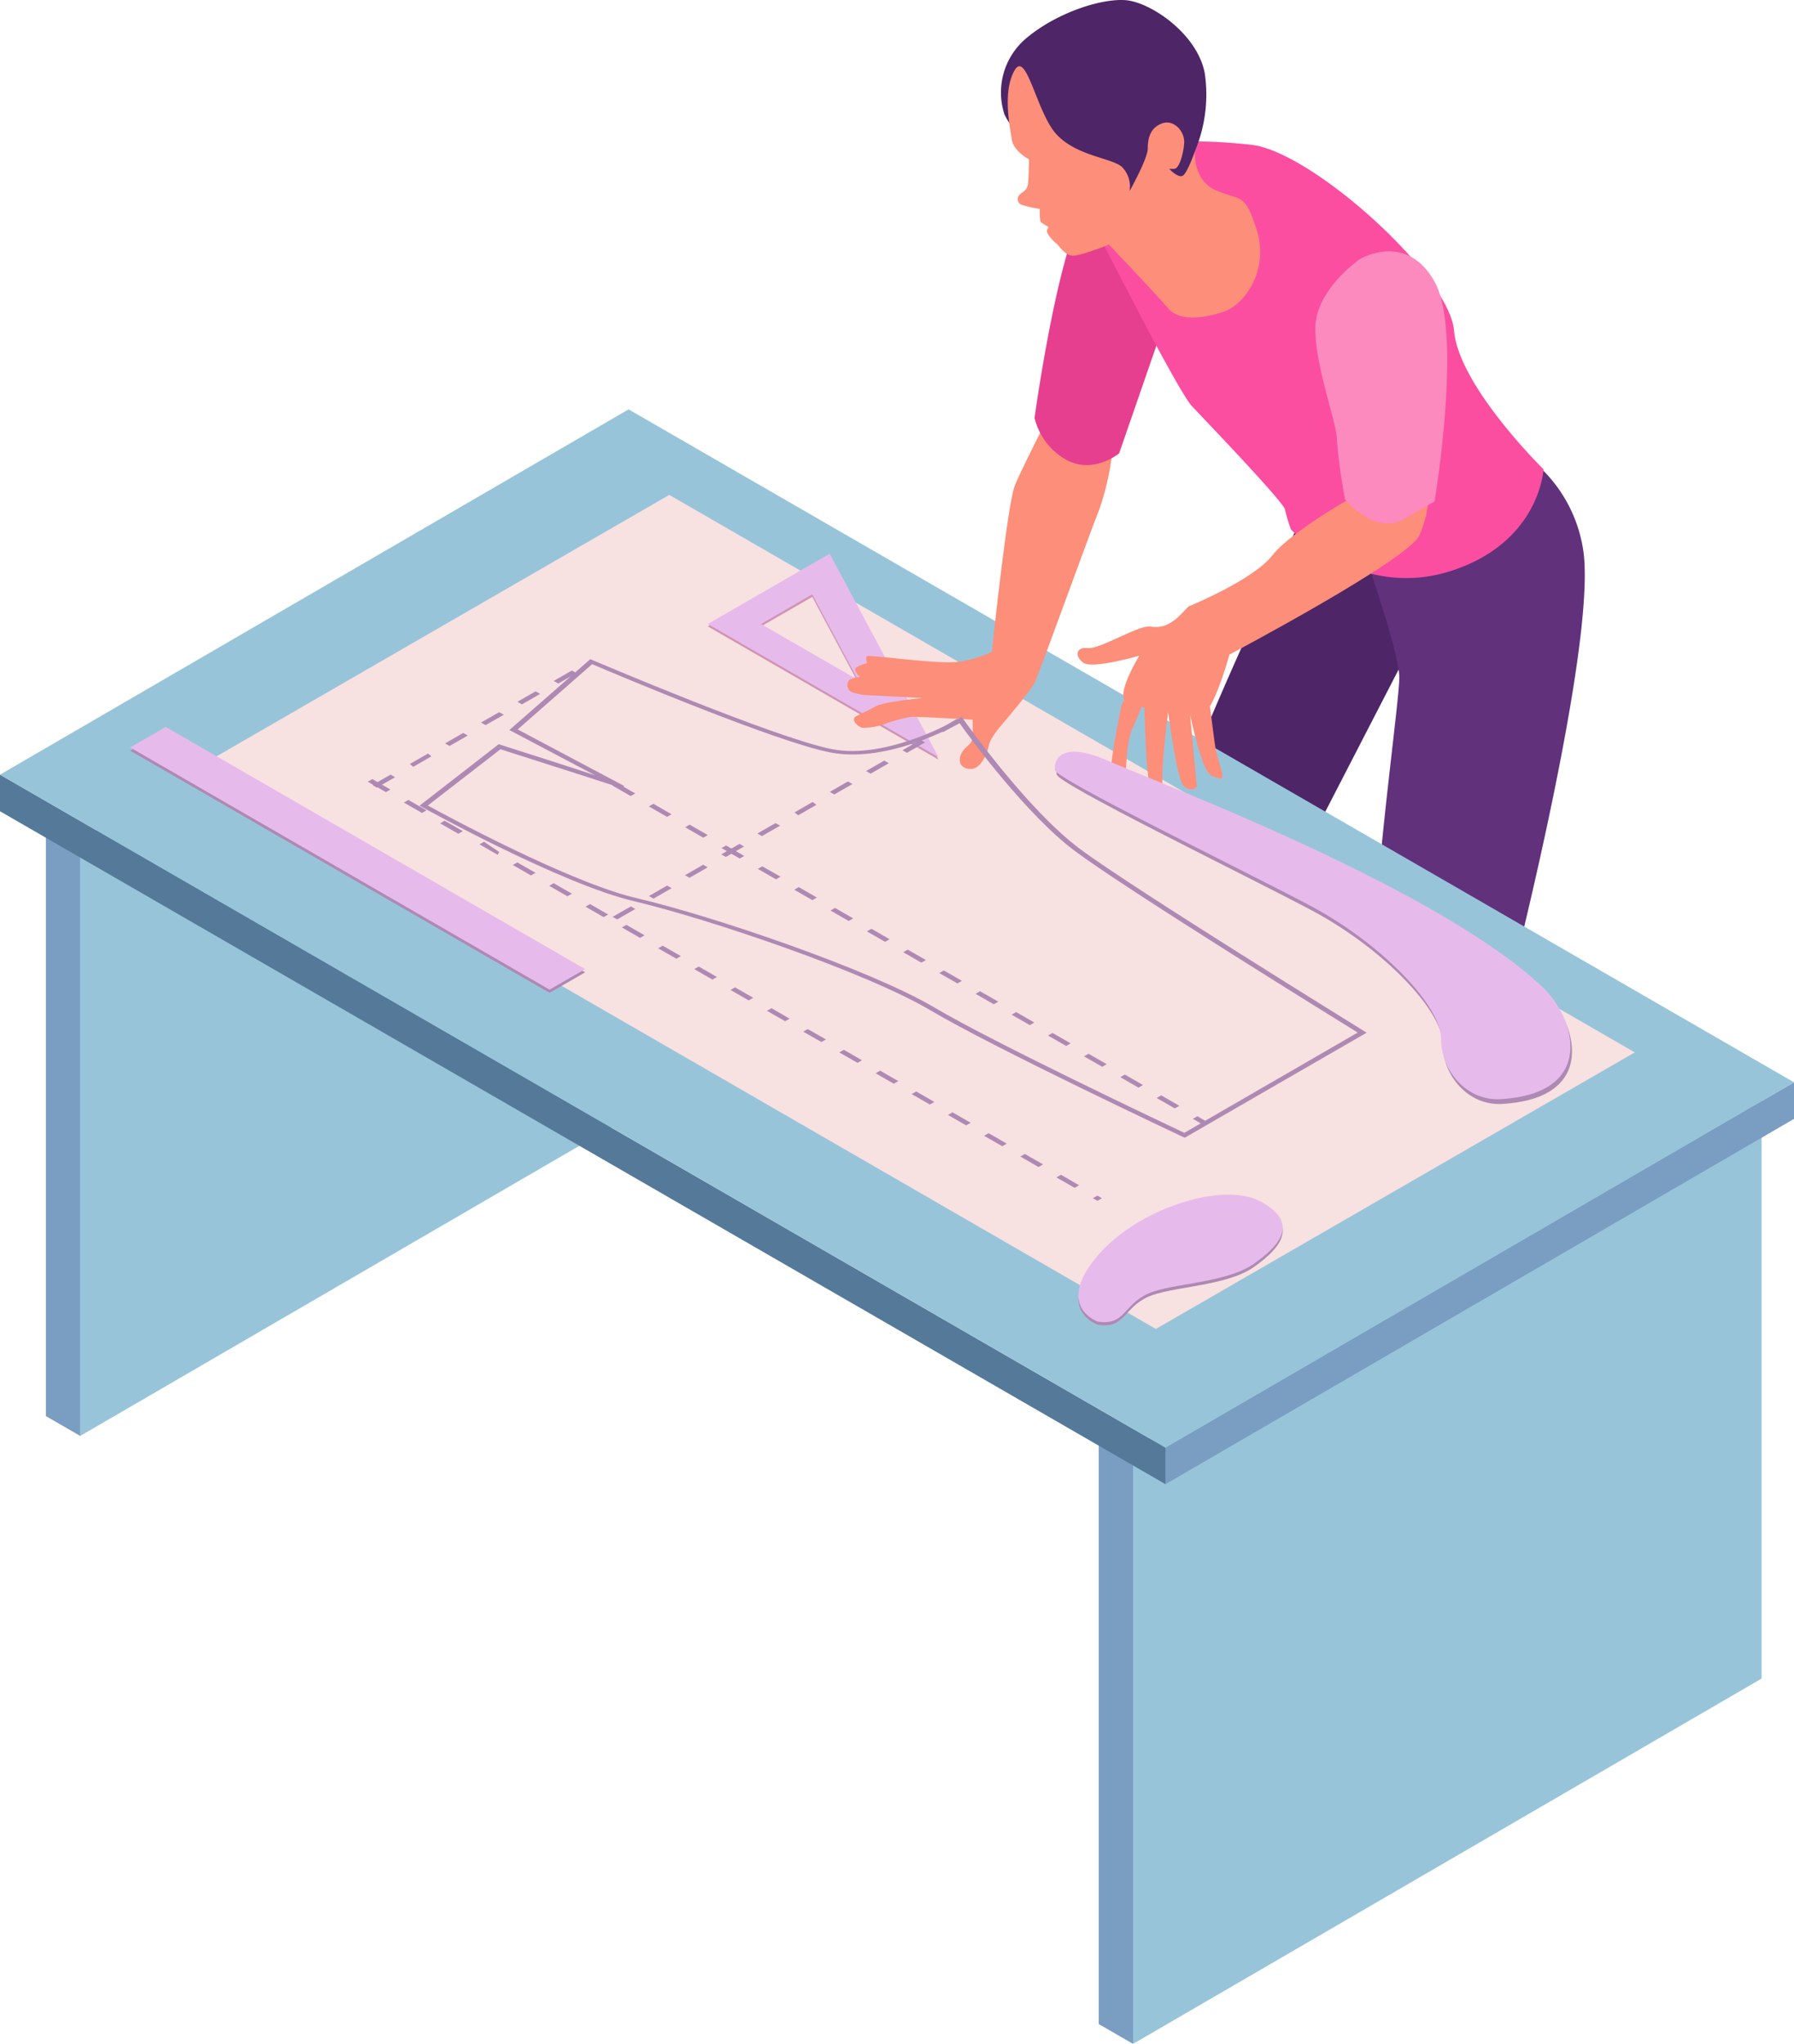 <svg xmlns="http://www.w3.org/2000/svg" width="292.15" height="332.797" viewBox="0 0 292.15 332.797">
  <g id="pattern-01" transform="translate(-3.82 -9.876)">
    <path id="Trazado_108718" data-name="Trazado 108718" d="M220.387,201.334s-8.58,10.849-11.293,12.19-7.673,2.712-8.58,7.229-.562,5.641,2.712,5.868,11.293-1.124,14.567-5.641,4.182-6.1,7.456-6.549,9.7-1.7,8.462-7.791-8.127-10.05-8.127-10.05Z" transform="translate(-2.697 -2.565)" fill="#a3c8d8"/>
    <path id="Trazado_108719" data-name="Trazado 108719" d="M203.927,228.008h-.848a4.843,4.843,0,0,1-3.708-1.5c-.986-1.272-.838-3.1-.256-6.026.888-4.458,5.089-6.3,7.89-7.525.523-.227.986-.444,1.46-.661,1.775-.888,7.584-7.722,10.849-11.835l6.085-5.592.878.5c.3.178,7.436,4.34,8.8,10.977a6.786,6.786,0,0,1-.986,5.454c-1.972,2.762-5.918,3.59-8.679,3.945-2.367.325-3.038,1.164-5.829,5.04l-.69.986C215.574,226.342,208.01,228.008,203.927,228.008Zm17.427-25.751c-1.617,2.032-8.876,11.086-11.687,12.476-.473.237-.986.473-1.578.73-2.653,1.164-5.651,2.476-6.273,5.533-.158.819-.651,3.284-.247,3.807.069.1.385.325,1.706.424,3.284.237,10.592-1.272,13.354-5.079l.69-.986c2.791-3.886,4.073-5.651,7.683-6.154,1.322-.178,5.316-.73,6.805-2.84a4.034,4.034,0,0,0,.5-3.3c-.858-4.211-4.862-7.377-6.628-8.59Z" transform="translate(-2.677 -2.542)" fill="#fb4ea1"/>
    <path id="Trazado_108720" data-name="Trazado 108720" d="M220.387,199.495s-8.58,10.849-11.293,12.2-7.673,2.712-8.58,7.229-.562,5.641,2.712,5.918,11.293-1.124,14.567-5.641,4.182-6.1,7.456-6.549,9.7-1.7,8.462-7.791-8.127-10.05-8.127-10.05Z" transform="translate(-2.697 -2.541)" fill="#557999"/>
    <path id="Trazado_108721" data-name="Trazado 108721" d="M203.927,226.178h-.848a4.872,4.872,0,0,1-3.708-1.5c-.986-1.272-.838-3.107-.256-6.026.888-4.468,5.089-6.3,7.89-7.525.523-.227.986-.444,1.46-.661,1.775-.888,7.584-7.722,10.849-11.835l6.085-5.582.878.5c.3.178,7.436,4.34,8.8,10.977a6.786,6.786,0,0,1-.986,5.454c-1.972,2.762-5.918,3.59-8.679,3.945-2.367.325-3.038,1.164-5.829,5.04l-.69.986C215.574,224.561,208.01,226.178,203.927,226.178Zm17.427-25.761c-1.617,2.042-8.876,11.086-11.687,12.486-.473.237-.986.473-1.588.73-2.643,1.164-5.641,2.476-6.263,5.533-.158.809-.651,3.284-.247,3.807.069.1.385.325,1.706.414,3.284.237,10.592-1.262,13.354-5.069l.681-.986c2.8-3.886,4.083-5.651,7.693-6.154,1.322-.178,5.316-.73,6.805-2.84a4.034,4.034,0,0,0,.5-3.3c-.858-4.211-4.862-7.377-6.628-8.59Z" transform="translate(-2.677 -2.517)" fill="#fb4ea1"/>
    <path id="Trazado_108722" data-name="Trazado 108722" d="M218.945,94.22s-28.01,57.824-25.3,65.093,23.946,34.776,23.493,39.293,7.673,3.62,10.385,1.8,1.361-8.127,1.361-8.127-4.517-21.234-7.683-26.2a79.4,79.4,0,0,0-6.322-8.59l22.132-42.912,1.8-19.419Z" transform="translate(-2.606 -1.159)" fill="#4e2567"/>
    <path id="Trazado_108723" data-name="Trazado 108723" d="M243.337,220.715s-.789,10.158-2.712,14-8.58,10.277-5.2,14.794,11.52.454,14.459-3.945,2.959-10.168,4.931-13.216-1.243-9.143-1.8-12.762S243.337,220.715,243.337,220.715Z" transform="translate(-3.169 -2.863)" fill="#98c4da"/>
    <path id="Trazado_108724" data-name="Trazado 108724" d="M239.619,252.838a6.361,6.361,0,0,1-5.316-2.525c-3.126-4.172.444-9.32,3.048-13.078a31.491,31.491,0,0,0,2.022-3.156c1.47-2.959,2.357-10.74,2.574-13.492l.059-.769.671-.355c1.7-.878,7.446-3.639,10.2-2.239a2.8,2.8,0,0,1,1.519,2.13,28.6,28.6,0,0,0,.986,3.659c1.1,3.472,2.357,7.407.582,10.08a18.068,18.068,0,0,0-1.785,5.03A26.285,26.285,0,0,1,251,246.3c-2.081,3.126-6.825,6.421-11.164,6.539Zm5.01-31.255c-.237,2.505-1.075,10.3-2.791,13.729a31.562,31.562,0,0,1-2.219,3.5c-2.85,4.113-4.931,7.456-3.1,9.863a3.669,3.669,0,0,0,3.255,1.42c2.959-.079,7.081-2.515,8.945-5.306a23.848,23.848,0,0,0,2.8-7.338,19.547,19.547,0,0,1,2.16-5.918c1.045-1.558,0-4.931-.917-7.7a29.715,29.715,0,0,1-1.1-4.073c-.562-.523-3.728.2-7.032,1.825Z" transform="translate(-3.15 -2.844)" fill="#fb4ea1"/>
    <path id="Trazado_108725" data-name="Trazado 108725" d="M243.337,218.876s-.789,10.168-2.712,14-8.58,10.277-5.2,14.794,11.52.454,14.459-3.945,2.959-10.158,4.931-13.206-1.243-9.152-1.8-12.762S243.337,218.876,243.337,218.876Z" transform="translate(-3.169 -2.838)" fill="#557999"/>
    <path id="Trazado_108726" data-name="Trazado 108726" d="M239.619,251.008a6.361,6.361,0,0,1-5.316-2.525c-3.126-4.172.444-9.32,3.048-13.078a31.491,31.491,0,0,0,2.022-3.156c1.47-2.959,2.357-10.74,2.574-13.492l.059-.769.671-.355c1.7-.878,7.446-3.639,10.2-2.239a2.791,2.791,0,0,1,1.519,2.12,28.237,28.237,0,0,0,.986,3.669c1.1,3.472,2.357,7.407.582,10.07a18.137,18.137,0,0,0-1.785,5.04A26.285,26.285,0,0,1,251,244.47c-2.081,3.117-6.825,6.421-11.164,6.539Zm5.01-31.255c-.237,2.505-1.075,10.3-2.791,13.729a31.559,31.559,0,0,1-2.219,3.5c-2.85,4.113-4.931,7.456-3.1,9.863a3.649,3.649,0,0,0,3.255,1.42c2.959-.079,7.081-2.515,8.945-5.306a23.946,23.946,0,0,0,2.8-7.338,19.548,19.548,0,0,1,2.16-5.918c1.045-1.558,0-4.931-.917-7.7a29.715,29.715,0,0,1-1.1-4.073c-.562-.523-3.728.217-7.032,1.825Z" transform="translate(-3.15 -2.818)" fill="#fb4ea1"/>
    <path id="Trazado_108727" data-name="Trazado 108727" d="M226.17,92.7s8.58,23.493,8.58,28.454-5.918,45.171-3.61,52.854,12.19,35.683,10.849,38.849.907,6.776.907,6.776,9.478,3.61,11.293,0,3.61-4.063,3.61-4.063,3.61-35.239,0-38.4a19.942,19.942,0,0,1-4.931-6.332s14.459-56.463,11.746-70.912A23.355,23.355,0,0,0,249.258,81.86Z" transform="translate(-3.055 -0.989)" fill="#61317c"/>
    <path id="Trazado_108728" data-name="Trazado 108728" d="M178,209.262c.365,4.044,9.912.375,16.145,5.513a28.483,28.483,0,0,0,21.7,6.243c6.973-1.1-7.338-12.486-7.338-12.486L190.821,197.89s-.986,4.586-5.4,3.215-5.6-2.85-5.6-2.85C180.544,204.5,177.6,205.228,178,209.262Z" transform="translate(-2.393 -2.583)" fill="#fc62a2"/>
    <path id="Trazado_108729" data-name="Trazado 108729" d="M212.075,222.6a30.258,30.258,0,0,1-18.857-6.835c-2.9-2.387-6.756-2.663-9.863-2.88s-6.49-.454-6.776-3.57a9.123,9.123,0,0,1,.937-4.813,10.444,10.444,0,0,0,.9-6.154l-.552-4.724,2.959,3.689s1.154,1.213,4.931,2.4a2.692,2.692,0,0,0,2.219-.079,3.778,3.778,0,0,0,1.43-2.111l.4-1.884,19.272,11.638c3.383,2.683,10.8,9.064,9.863,12.821-.217.848-.917,1.973-2.959,2.259a25.516,25.516,0,0,1-3.906.247Zm-30.811-21.7a12.822,12.822,0,0,1-1.2,4.7,6.45,6.45,0,0,0-.73,3.5c.059.72,1.706.888,4.221,1.065,3.3.227,7.841.552,11.421,3.5,5.691,4.685,13.808,7.012,20.564,5.918.611-.089.759-.247.759-.247.355-1.154-3.886-5.918-8.748-9.784l-16.076-9.7a5.661,5.661,0,0,1-2.061,2.18,5.316,5.316,0,0,1-4.438.326,22.436,22.436,0,0,1-3.708-1.46Z" transform="translate(-2.373 -2.525)" fill="#b53e77"/>
    <path id="Trazado_108730" data-name="Trazado 108730" d="M119.414,88.19v97.087L17.07,244.759V147.671Z" transform="translate(-0.182 -1.076)" fill="#98c4da"/>
    <path id="Trazado_108731" data-name="Trazado 108731" d="M16.992,148.455v97.087L11.4,242.317V145.23Z" transform="translate(-0.104 -1.86)" fill="#7a9dc2"/>
    <g id="Grupo_124636" data-name="Grupo 124636" transform="translate(3.82 76.531)">
      <path id="Trazado_108732" data-name="Trazado 108732" d="M293.264,188.56v97.087L190.91,345.129V248.041Z" transform="translate(-6.391 -78.986)" fill="#98c4da"/>
      <path id="Trazado_108733" data-name="Trazado 108733" d="M190.832,248.825v97.087l-5.592-3.225V245.6Z" transform="translate(-6.313 -79.77)" fill="#7a9dc2"/>
      <path id="Trazado_108734" data-name="Trazado 108734" d="M298.614,188.56v5.957L196.26,254v-5.957Z" transform="translate(-6.464 -78.986)" fill="#7a9dc2"/>
      <path id="Trazado_108735" data-name="Trazado 108735" d="M193.616,247.344V253.3L3.82,143.727V137.77Z" transform="translate(-3.82 -78.289)" fill="#557999"/>
      <path id="Trazado_108736" data-name="Trazado 108736" d="M295.97,187.034,193.616,246.515,3.82,136.941,106.184,77.46Z" transform="translate(-3.82 -77.46)" fill="#98c4da"/>
    </g>
    <path id="Trazado_108737" data-name="Trazado 108737" d="M192.48,227.388,35.25,136.613,113.243,91.58l157.23,90.775Z" transform="translate(-0.432 -1.123)" fill="#f8e1e1"/>
    <path id="Trazado_108738" data-name="Trazado 108738" d="M158.267,134.828l-37.577-21.7,19.844-11.46Zm-28.907-21.7,15.78,9.1L137.7,108.327Z" transform="translate(-1.606 -1.261)" fill="#cf94b3"/>
    <path id="Trazado_108739" data-name="Trazado 108739" d="M158.267,134.438l-37.577-21.7,19.844-11.45Zm-28.907-21.7,15.78,9.1-7.456-13.936Z" transform="translate(-1.606 -1.256)" fill="#e6bbeb"/>
    <path id="Trazado_108740" data-name="Trazado 108740" d="M186.978,83.472a44.48,44.48,0,0,1-2.14,10.05c-1.588,3.945-9.941,27.1-10.622,28.454s-5.415,6.9-5.415,6.9-1.8,2.032-2.032,3.274-1.243,3.837-2.959,3.837-2.14-1.361-1.47-2.594,1.8-1.361,1.8-2.712v-2.712s-9.478-.562-10.158-.454a27.526,27.526,0,0,0-3.728.986,10.821,10.821,0,0,1-4.063.789c-.789-.2-2.032-1.351-.986-1.913s1.7-.789,3.156-1.588,7.683-1.351,7.683-1.351l-8.876-.454a9.113,9.113,0,0,1-2.831-.562,1.253,1.253,0,0,1-.227-1.973,4.764,4.764,0,0,1,1.7-.454s-1.351-1.124-.562-1.578a7.584,7.584,0,0,1,1.7-.681s-.345-.9,0-1.124,10.947,1.243,14.222.986a17.556,17.556,0,0,0,6.1-1.7s2.485-23.828,3.718-26.984,7-14.232,7-14.232Z" transform="translate(-1.922 -0.904)" fill="#fd8e79"/>
    <path id="Trazado_108741" data-name="Trazado 108741" d="M195.647,63.255l-7.229,20.889s-4.063,3.393-8.462,1.134a10.711,10.711,0,0,1-5.316-6.9s4.635-33.76,9.715-35.456S195.647,63.255,195.647,63.255Z" transform="translate(-2.347 -0.453)" fill="#e73f8f"/>
    <path id="Trazado_108742" data-name="Trazado 108742" d="M184.149,46.3s13.808,27.438,16.263,30.042,14.9,15.583,15.149,16.826a23.932,23.932,0,0,0,.986,3.274s11.184,11.4,25.86,6.776,15.248-16.609,15.248-16.609-13.808-13.551-14.567-22.576-23.256-29.252-33.079-30.268S183.134,31.612,184.149,46.3Z" transform="translate(-2.477 -0.321)" fill="#fb4ea1"/>
    <path id="Trazado_108743" data-name="Trazado 108743" d="M238.775,92.039,227.71,91.25s-11.076,6.1-14.232,10.158-13.67,8.334-13.67,8.334c-1.351,1.351-3.156,3.837-6.2,3.274-1.795-.335-8.245,3.718-10.168,3.5s-2.259,1.243-.789,2.367,9.143-1.124,9.143-1.124-3.472,5.661-2.406,7.259l-.414.533s-2.594,11.835-1.578,12.535,1.8.671,2.032.217.108-6.2,1.243-8.689c.631-1.391,1.144-2.653,1.489-3.521l.464.118c.079,2.87.306,10.011.759,11.983.562,2.485,2.594,2.032,2.259.907-.434-1.45.572-10.011.838-12.161.375,2.278,1.479,11.263,2.663,12.161,1.351.986,2.032,0,2.032,0l-1.114-11.766c.286,1.331,1.973,9.33,3.481,9.951,1.7.681,1.7.572,1.8.118s-.9-3.274-1.124-4.517c-.178-.986-.69-5.138-.917-6.9,1.608-2.663,3.176-8.413,3.176-8.413s29.243-15.474,30.939-19.429S238.775,92.039,238.775,92.039Z" transform="translate(-2.444 -1.118)" fill="#fd8e79"/>
    <path id="Trazado_108744" data-name="Trazado 108744" d="M228.249,52.642S221,57.613,221,63.935s3.5,15.356,3.5,17.96a89.286,89.286,0,0,0,1.351,9.863s4.852,5.987,9.715,3.156l4.852-2.821s4.635-27.556,0-35.791S228.249,52.642,228.249,52.642Z" transform="translate(-2.984 -0.57)" fill="#fc8abe"/>
    <path id="Trazado_108745" data-name="Trazado 108745" d="M172.423,31.972a9.35,9.35,0,0,1-2.771-3.5,11.524,11.524,0,0,1,3.62-12.417c4.862-4.063,12.023-6.44,16.086-6.154s11.746,5.474,12.93,11.934a23.808,23.808,0,0,1-1.6,12.634s-.828,4.083-.828,5.04.345,1.973-2.821,3.787a25.82,25.82,0,0,1-5.918,2.485l-5.651-1.243-4.113-6.213Z" transform="translate(-2.27 0)" fill="#4e2567"/>
    <path id="Trazado_108746" data-name="Trazado 108746" d="M200.705,34.647s-.454,4.813,3.62,6.47,4.517.306,6.47,6.48-1.8,12.042-5.572,13.245-7.229,1.361-8.876-.6S186.7,49.855,186.7,49.855s-4.5,1.8-5.849,1.8-2.318-1.7-2.771-2.032-1.687-1.637-1.46-2.15l.227-.5s-.907-.513-1.193-.74-.227-2.2-.227-2.2a18.158,18.158,0,0,1-2.821-.621.986.986,0,0,1-.5-1.637c.444-.5,1.292-.681,1.41-1.864s.168-3.945.168-3.945-2.545-1.292-2.821-3.274-1.529-7.673.444-11.174,3.62,7.052,6.953,10.5,8.876,3.718,10.553,5.188a4.557,4.557,0,0,1,1.243,3.945s2.959-5.306,2.959-6.9.335-3.393,2.308-4.123,3.787,1.351,3.62,3.274-.848,4.123-1.637,4.123h-.789s1.519,1.637,2.259,1.075S200.705,34.647,200.705,34.647Z" transform="translate(-2.286 -0.15)" fill="#fd8e79"/>
    <path id="Trazado_108747" data-name="Trazado 108747" d="M227.341,179.513,197.7,196.624l-.365-.168c-.306-.148-30.653-14.419-41.048-20.583s-36.018-14.863-48.218-17.753c-11.835-2.771-33.72-14.873-34.647-15.386l-.325-.178,12.89-10.011s10.849,3.462,15.691,5.06l-13.956-7.367L100.9,118.7l.444.187c.3.128,29.588,12.614,38.878,14.459,9.113,1.8,20.544-4.872,20.6-4.931l.552-.325.306.424c.1.148,10.287,14.616,18.936,21.067s46,29.479,46.354,29.716Zm-29.706,16.313L225.872,179.5c-3.8-2.347-37.823-23.394-46.088-29.588-7.89-5.918-17.043-18.364-18.739-20.79-2.476,1.361-12.506,6.46-21.126,4.754-8.955-1.775-34.874-12.723-38.721-14.36L89.077,130.141l17.368,9.222-.335.217c-.148.079-.217.118-.671-.049-.69-.256-11.677-3.777-19.163-6.164l-11.835,9.162c2.831,1.548,23.078,12.525,33.987,15.08,12.269,2.86,38.07,11.618,48.563,17.841C166.775,181.229,194.154,194.179,197.635,195.826Z" transform="translate(-0.952 -1.495)" fill="#ae89b3"/>
    <path id="Trazado_108748" data-name="Trazado 108748" d="M184.1,206.749l-.74.424-.73-.424.73-.424Zm-3.718-2.12-.73.424-2.959-1.7.74-.424Zm-5.868-3.393-.74.424-2.959-1.7.73-.424Zm-5.918-3.383-.73.424-2.959-1.7.74-.424Zm-5.868-3.393-.74.424-2.959-1.7.73-.424Zm-5.918-3.393-.73.424-2.959-1.7.74-.424Zm-5.868-3.393-.74.424-2.959-1.7.73-.424Zm-5.918-3.393-.73.424-2.959-1.7.74-.424Zm-5.868-3.393-.74.424-2.959-1.687.73-.424Zm-5.918-3.383-.73.424-2.959-1.7.74-.424Zm-5.918-3.393-.74.424-2.959-1.7.73-.424Zm-5.918-3.393-.73.424-2.959-1.7.73-.424Zm-5.868-3.393-.74.424-2.959-1.7.73-.424Zm-5.918-3.393-.73.424-2.959-1.7.73-.424Zm-5.918-3.383-.74.424-2.959-1.7.73-.424Zm-5.918-3.393-.73.424-2.959-1.7.73-.424Zm-5.918-3.393-.74.424-2.959-1.7.73-.424Zm-5.918-3.393-.247.454-2.959-1.7.73-.424Zm-5.918-3.393-.74.424-2.959-1.7.73-.424Zm-5.918-3.393-.73.424-2.959-1.687.73-.424Zm-5.868-3.383-.74.424-2.959-1.7.74-.424Z" transform="translate(-0.834 -1.767)" fill="#ae89b3"/>
    <path id="Trazado_108749" data-name="Trazado 108749" d="M161.779,128.994l-2.959,1.7-.74-.424,2.959-1.7Zm-5.918,3.393-2.959,1.7-.73-.424,2.959-1.7Zm-5.918,3.393-2.959,1.7-.74-.424,2.959-1.7Zm-5.918,3.393-2.959,1.687-.73-.414,2.959-1.7Zm-5.868,3.383-2.959,1.7-.611-.464,2.959-1.7Zm-5.918,3.393-2.959,1.7-.73-.424,2.959-1.7Zm-5.868,3.393-2.959,1.7-.74-.424,2.959-1.7Zm-5.918,3.393-2.959,1.7-.73-.424,2.959-1.7Zm-5.868,3.393-2.959,1.7-.74-.424,2.959-1.7Zm-5.918,3.383-2.959,1.7-.73-.424,2.959-1.687Z" transform="translate(-1.39 -1.631)" fill="#ae89b3"/>
    <path id="Trazado_108750" data-name="Trazado 108750" d="M202.028,194.469l-.73.424-1.834-1.065.73-.424Zm-4.764-2.762-.74.424-2.959-1.7.74-.424Zm-5.918-3.383-.73.424-2.959-1.7.73-.424Zm-5.918-3.393-.73.424-2.959-1.7.74-.424Zm-5.868-3.393-.73.424-2.959-1.7.73-.424Zm-5.918-3.393-.73.424-2.959-1.7.74-.424Zm-5.868-3.393-.73.424-2.959-1.7.73-.424Zm-5.918-3.393-.73.424-2.959-1.687.74-.424Zm-5.868-3.383-.73.424-2.959-1.7.73-.424Zm-5.918-3.393-.73.424-2.959-1.7.74-.424Zm-5.918-3.393-.74.424-2.959-1.7.73-.424Zm-5.918-3.393-.73.424-2.959-1.7.74-.424Zm-5.918-3.393-.74.424-2.959-1.7.73-.414Zm-5.918-3.383-.73.424-2.959-1.7.74-.424Zm-5.918-3.393-.74.424-2.959-1.7.73-.424Zm-5.918-3.393-.73.424-2.959-1.7.74-.424Zm-5.918-3.393-.74.424-2.959-1.7.73-.424Z" transform="translate(-1.389 -1.776)" fill="#ae89b3"/>
    <path id="Trazado_108751" data-name="Trazado 108751" d="M98.537,120.994l-2.959,1.7-.74-.424,2.959-1.7Zm-5.918,3.393-2.959,1.7-.73-.424,2.959-1.7ZM86.7,127.78l-2.959,1.687-.74-.424,2.959-1.687Zm-5.868,3.383-2.959,1.7-.73-.424,2.959-1.7Zm-5.918,3.393-2.959,1.7-.542-.464,2.959-1.7ZM69,137.948l-2.959,1.7-.73-.424,2.959-1.7Z" transform="translate(-0.845 -1.521)" fill="#ae89b3"/>
    <path id="Trazado_108752" data-name="Trazado 108752" d="M250.8,191.341c-5.444.306-9.655-4.566-9.655-9.863s-9.655-15.514-21.589-21.8-41.088-20.475-41.265-21.994.878-4.931,8.61-1.519,53.367,20.475,70.754,36.788C263.088,178.1,266.54,190.463,250.8,191.341Z" transform="translate(-2.397 -1.715)" fill="#ae89b3"/>
    <path id="Trazado_108753" data-name="Trazado 108753" d="M250.539,190.552c-5.444.306-9.655-4.566-9.655-9.863s-9.655-15.514-21.6-21.8S178.207,138.448,178,136.958s.878-4.931,8.6-1.519,53.376,20.475,70.754,36.8C262.818,177.306,266.28,189.674,250.539,190.552Z" transform="translate(-2.393 -1.705)" fill="#e6bbeb"/>
    <path id="Trazado_108754" data-name="Trazado 108754" d="M25.32,133.763l68.289,39.431,5.8-3.343-68.3-39.431Z" transform="translate(-0.295 -1.656)" fill="#ae89b3"/>
    <path id="Trazado_108755" data-name="Trazado 108755" d="M25.32,133.233l68.289,39.431,5.8-3.343-68.3-39.431Z" transform="translate(-0.295 -1.649)" fill="#e6bbeb"/>
    <path id="Trazado_108756" data-name="Trazado 108756" d="M185.036,228.3s-6.845-2.328-.355-10.336,20.711-12.575,26.866-9.231,3.511,6.9-1.055,10.139-13.522,3.146-17.378,4.931S189.425,229.012,185.036,228.3Z" transform="translate(-2.447 -2.717)" fill="#ae89b3"/>
    <path id="Trazado_108757" data-name="Trazado 108757" d="M185.036,227.772s-6.845-2.328-.355-10.336,20.711-12.565,26.866-9.222,3.511,6.9-1.055,10.129-13.522,3.146-17.378,4.931S189.425,228.482,185.036,227.772Z" transform="translate(-2.447 -2.71)" fill="#e6bbeb"/>
  </g>
</svg>
